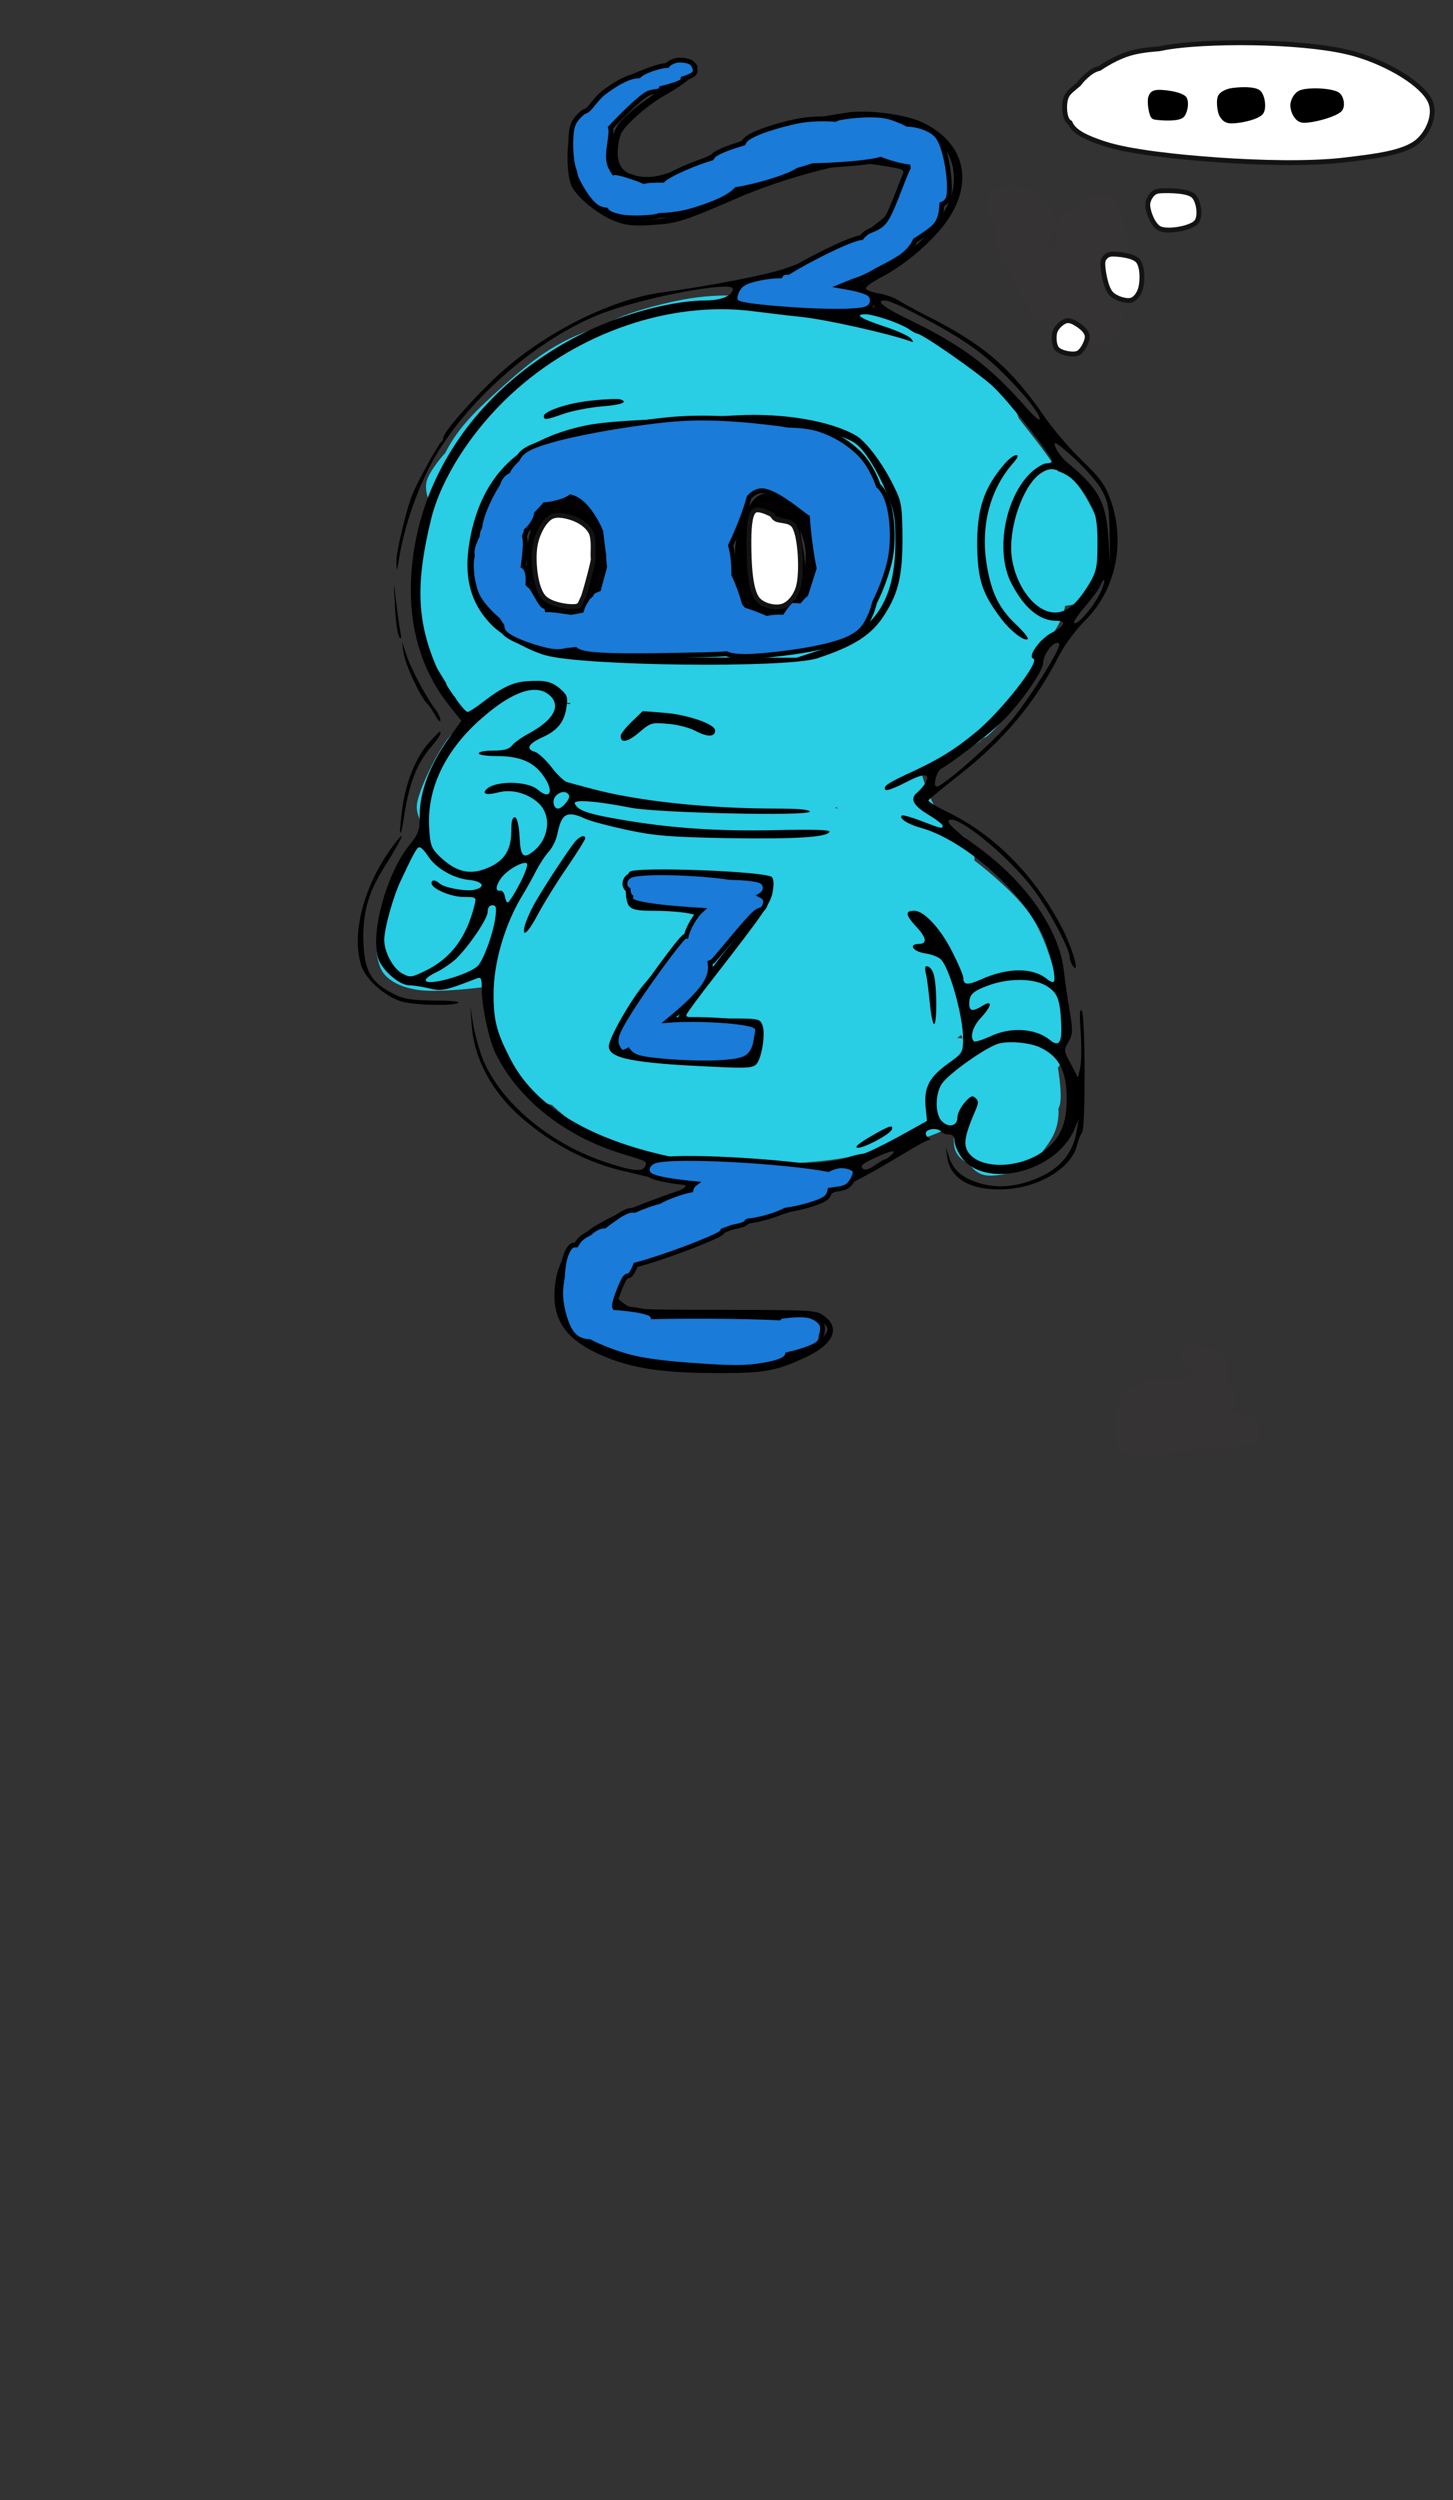 <?xml version="1.0" encoding="utf-8"?>
<svg version="1.0" xmlns="http://www.w3.org/2000/svg" width="400px" height="688px" viewBox="0 0 300 516" preserveAspectRatio="none">
  <rect x="0" y="0" width="300" height="516" fill="#333333" stroke="none"/>
  <path fill="rgb(255,0,0)" stroke="rgb(255,0,0)" stroke-width="0" opacity="0.933" d="M 97.69 114.174 C 97.704 114.388 97.414 119.119 97.621 119.914 C 98.173 122.059 99.653 124.8 101.061 127.121 C 101.067 127.123 101.072 127.124 101.077 127.125 C 103.98 128.01 108.783 132.699 113.773 134.818 C 122.53 134.86 132.922 135.077 142.494 135.199 C 145.183 134.684 147.728 134.069 151.241 133.827 C 155.711 133.519 163.114 133.222 169.151 133.261 C 173.123 131.785 176.946 130.138 178.416 128.352 C 180.817 125.436 178.706 122.033 179.748 118.299 C 179.966 117.518 180.237 116.625 180.546 115.668 C 179.351 113.073 179.17 107.53 177.655 103.518 C 175.938 98.971 170.967 92.431 170.553 89.696 C 170.516 89.459 170.501 89.242 170.505 89.043 C 164.646 88.47 157.265 87.544 151.925 86.645 C 142.168 87.825 126.678 90.569 116.766 91.661 C 112.676 93.567 108.297 95.447 104.947 96.641 C 103.434 99.619 101.322 102.922 99.714 104.326 C 99.634 104.396 99.553 104.462 99.471 104.528 C 98.876 107.911 98.304 111.569 97.69 114.174 Z M 198.457 213.619 C 198.203 213.815 197.933 214.015 197.655 214.221 C 198.018 214.258 198.38 214.3 198.741 214.344 C 198.641 214.098 198.547 213.857 198.457 213.619 Z M 172.785 166.631 C 172.661 166.658 172.532 166.684 172.399 166.71 C 172.571 166.78 172.739 166.852 172.905 166.926 C 172.864 166.829 172.825 166.73 172.785 166.631 Z M 117.785 145.081 C 117.259 145.077 116.737 145.073 116.219 145.069 C 116.649 145.164 117.115 145.259 117.613 145.352 C 117.662 145.261 117.72 145.171 117.785 145.081 Z M 210.126 185.584 C 212.785 188.477 214.028 190.626 215.453 193.961 C 217.109 197.837 219.082 204.933 219.003 207.785 C 219.002 207.868 218.999 207.949 218.994 208.029 C 219.804 212.253 219.82 216.756 219.257 218.808 C 219.061 219.528 218.78 220 218.419 220.353 C 218.943 223.536 219.158 226.35 218.877 227.784 C 218.795 228.211 218.673 228.544 218.519 228.815 C 218.554 229.141 218.569 229.46 218.561 229.757 C 218.513 231.346 218.178 233.098 217.228 234.785 C 216.097 236.794 214 239.566 211.68 240.858 C 209.345 242.158 205.285 242.965 203.244 242.534 C 201.848 242.238 200.798 241.264 200.133 240.19 C 199.076 239.808 198 238.887 197.481 237.962 C 196.908 236.942 196.839 235.524 197.036 234.191 C 197.127 233.576 197.359 232.81 197.65 232.056 C 197.401 232.067 197.124 232.108 196.832 232.168 C 196.657 232.293 196.469 232.416 196.268 232.541 C 192.364 234.94 181.191 237.96 172.74 239.243 C 164.905 240.432 153.8 240.311 146.546 240.153 C 146.464 240.201 146.381 240.244 146.294 240.286 C 144.678 241.07 141.973 241.155 139.191 240.706 C 135.55 240.117 128.078 237.745 126.111 235.902 C 125.796 235.833 125.484 235.75 125.176 235.652 C 121.89 234.597 117.464 231.294 113.95 228.063 C 111.126 227.322 108.207 225.743 106.246 223.262 C 104.259 220.752 102.347 215.139 101.899 212.049 C 101.89 212.03 101.88 212.007 101.87 211.986 C 101.213 210.533 100.527 206.648 100.982 204.447 C 101.043 204.153 101.126 203.856 101.23 203.561 C 96.021 204.278 89.864 204.748 86.807 204.382 C 83.359 203.972 80.988 202.856 79.482 201.242 C 78.104 199.763 77.697 196.831 77.707 195.378 C 77.713 194.368 78.335 194.102 78.595 193.074 C 78.969 191.591 78.62 189.541 79.482 187.001 C 80.759 183.243 86.239 176.223 87.029 172.339 C 87.585 169.61 85.606 168.338 86.141 165.638 C 86.889 161.869 91.03 153.761 93.243 151.605 C 94.475 150.408 96.544 151.679 96.795 150.348 C 97.003 149.257 95.654 146.725 93.839 143.725 C 92.87 143.33 92.93 142.873 92.547 142.174 C 92.365 141.841 92.218 141.406 92.115 140.929 C 89.623 136.936 86.919 132.67 86.141 130.034 C 85.036 126.283 85.127 123.905 85.698 120.819 C 85.939 119.511 86.51 117.861 87.169 116.276 C 87.103 115.877 87.077 115.396 87.093 114.775 C 87.151 112.652 87.72 108.236 88.707 103.701 C 88.179 102.61 87.759 100.904 88.044 99.51 C 88.415 97.692 90.794 94.762 91.596 93.855 C 91.723 93.712 91.814 93.63 91.898 93.572 C 91.923 93.518 91.95 93.465 91.977 93.413 C 94.656 88.047 98.904 84.188 103.297 80.218 C 107.819 76.131 112.568 72.066 118.834 69.329 C 120.76 68.486 123.07 67.695 125.533 66.982 C 125.655 66.83 125.816 66.674 126.032 66.515 C 128.272 64.849 137.395 62.317 143.124 61.489 C 148.717 60.68 153.953 60.956 159.993 61.489 C 166.725 62.083 174.553 62.61 181.745 65.259 C 189.583 68.145 200.341 74.766 205.051 78.872 C 208.12 81.546 209.616 84.275 210.359 86.353 C 211.67 88.088 215.774 93.042 218.461 97.298 C 219.447 97.596 220.496 98.103 221.351 98.858 C 223.514 100.77 226.169 105.947 227.122 108.911 C 227.873 111.246 228.07 112.919 227.566 115.194 C 226.958 117.934 225.337 122.586 222.904 124.199 C 222.163 124.691 221.098 124.934 219.941 125.042 C 219.754 125.877 219.528 126.651 219.257 127.341 C 218.334 129.704 217.029 131.425 215.436 133.044 C 214.473 136.408 211.886 141.82 209.935 144.927 C 208.116 147.824 205.129 150.802 203.942 151.838 C 203.407 152.306 203.14 152.241 202.833 152.467 C 202.562 152.665 202.731 152.717 202.166 153.096 C 200.902 153.945 195.249 157.342 190.386 159.996 C 190.716 160.945 191.015 162.083 191.279 163.321 C 192.499 165.135 193.488 167.858 194.526 169.099 C 195.476 170.237 196.293 170.663 197.189 171.402 C 198.068 172.128 199.196 172.541 199.852 173.496 C 200.573 174.546 201.308 176.352 201.193 177.605 C 204.488 180.124 208.057 183.335 210.126 185.584 Z" style="fill: rgb(41, 205, 228); fill-opacity: 1; fill-rule: nonzero; stroke: none; stroke-dasharray: none; stroke-dashoffset: 0px; stroke-linecap: butt; stroke-linejoin: miter; stroke-miterlimit: 4; stroke-opacity: 1; stroke-width: 0.1; paint-order: normal; vector-effect: none; opacity: 1; mix-blend-mode: normal; isolation: auto;"/>
  <g transform="matrix(0.061, 0, 0, -0.057, 61.039, 299.701)" fill="#000000" stroke="none" style="">
    <path d="M1255 5031 c-6 -4 -32 -14 -60 -20 -89 -22 -226 -137 -261 -220 -19 -45 -18 -169 1 -209 21 -42 88 -100 143 -124 39 -16 61 -19 127 -15 87 6 103 11 304 104 89 41 231 89 326 109 56 12 84 13 139 4 38 -6 73 -13 77 -16 20 -12 8 -89 -19 -129 -44 -64 -196 -169 -282 -195 -14 -5 -56 -20 -95 -35 -63 -23 -245 -61 -415 -86 -171 -25 -391 -142 -545 -290 -84 -81 -195 -215 -195 -236 0 -6 -3 -13 -7 -15 -7 -3 -75 -134 -95 -183 -21 -52 -58 -214 -57 -250 1 -40 2 -39 9 10 18 116 58 242 111 348 110 216 345 440 564 535 137 60 455 125 455 94 0 -24 -39 -42 -91 -42 -107 0 -267 -44 -393 -107 -375 -189 -606 -548 -606 -943 0 -164 46 -307 135 -424 l36 -48 -46 -69 c-60 -90 -95 -189 -95 -272 0 -57 -4 -68 -34 -108 -78 -101 -135 -325 -106 -413 14 -43 72 -96 105 -96 14 0 44 -5 67 -11 43 -11 53 -9 161 36 15 6 17 1 17 -38 0 -62 24 -184 46 -232 77 -168 235 -302 429 -365 86 -28 85 -27 78 -45 -8 -22 -43 -18 -138 16 -198 72 -367 230 -419 394 -9 28 -21 77 -26 110 l-9 60 5 -70 c8 -120 67 -238 165 -331 108 -101 230 -169 359 -199 41 -10 94 -24 118 -31 23 -8 52 -14 62 -14 36 0 21 -18 -31 -34 -28 -10 -97 -37 -152 -62 -167 -74 -240 -166 -241 -304 -1 -101 47 -167 158 -219 100 -47 200 -64 381 -65 170 -1 210 6 315 59 92 47 115 106 57 149 -26 20 -40 20 -337 21 -298 0 -310 1 -337 21 -40 30 -40 56 1 102 62 68 193 125 466 202 120 34 164 54 360 167 25 14 78 48 119 74 41 27 79 49 85 49 6 0 5 4 -3 9 -7 5 -10 14 -7 20 9 14 43 14 51 1 3 -5 15 -10 26 -10 13 0 19 -7 19 -22 0 -13 9 -37 20 -55 76 -125 325 -62 387 98 l13 34 -6 -40 c-12 -83 -57 -140 -137 -175 -68 -30 -134 -36 -194 -16 -58 19 -87 47 -102 96 l-11 35 6 -40 c11 -79 86 -121 201 -113 115 8 221 80 238 160 4 18 12 38 17 45 12 15 11 420 -1 441 -7 11 -8 -15 -4 -74 3 -50 3 -108 -1 -130 l-8 -38 -24 49 c-24 47 -25 50 -8 80 14 27 15 40 5 105 -7 41 -16 111 -21 154 -16 151 -132 326 -300 454 -79 60 -107 92 -81 92 45 0 210 -151 283 -259 52 -76 118 -210 118 -239 0 -9 5 -24 11 -32 25 -35 -2 66 -37 138 -93 191 -229 338 -392 422 -35 18 -62 36 -60 40 2 4 44 41 95 84 159 132 265 267 350 446 18 36 56 90 85 121 104 110 138 282 86 438 -19 55 -35 78 -96 141 -40 41 -98 113 -128 160 -114 177 -206 261 -399 365 -38 21 -82 46 -96 56 -14 10 -45 21 -68 25 -22 4 -41 12 -41 18 0 6 23 24 51 39 78 44 163 120 214 191 104 146 74 296 -74 371 -58 29 -187 47 -255 35 -28 -5 -82 -14 -121 -21 -84 -14 -182 -52 -324 -124 -148 -75 -198 -93 -248 -87 -58 6 -83 32 -83 88 0 25 6 57 14 73 18 33 88 98 141 131 132 79 152 130 51 130 -18 0 -36 -4 -41 -9z m85 -21 c0 -6 -28 -28 -62 -50 -88 -55 -166 -119 -188 -156 -11 -17 -22 -55 -26 -86 -6 -51 -4 -57 22 -87 27 -30 34 -32 99 -34 70 -2 72 -1 249 86 185 91 234 108 376 131 265 43 433 -47 417 -225 -8 -96 -107 -225 -223 -291 -29 -16 -58 -35 -64 -43 -7 -8 -28 -17 -49 -21 -41 -7 -63 -22 -55 -35 3 -5 13 -9 22 -9 23 0 102 -31 102 -40 0 -8 -48 -20 -85 -22 -24 -2 -355 32 -372 37 -42 14 4 39 190 106 248 89 397 213 397 331 0 60 -18 73 -116 86 -82 11 -94 10 -234 -30 -109 -31 -125 -37 -248 -94 -40 -19 -75 -34 -77 -34 -3 0 -35 -14 -72 -31 -44 -20 -90 -32 -134 -36 -58 -5 -74 -2 -125 21 -102 47 -144 105 -144 200 0 131 109 251 285 312 67 24 115 29 115 14z m728 -871 c163 -90 232 -137 308 -213 79 -80 148 -170 142 -187 -2 -5 -24 17 -50 49 -121 146 -212 219 -391 312 -87 45 -117 70 -82 70 9 0 42 -14 73 -31z m-520 -8 c37 -5 112 -15 167 -21 83 -10 285 -58 361 -86 17 -7 17 -6 6 9 -8 9 -49 29 -93 44 -76 27 -99 43 -61 43 28 0 114 -31 144 -51 14 -11 28 -19 31 -19 18 0 209 -143 259 -193 56 -58 198 -250 198 -269 0 -4 -8 -8 -19 -8 -10 0 -33 -15 -51 -32 -90 -91 -123 -289 -67 -403 43 -89 95 -135 152 -135 36 0 28 -20 -17 -44 -39 -22 -82 -86 -61 -93 25 -9 -113 -197 -200 -271 -67 -59 -121 -94 -207 -137 -87 -43 -102 -54 -94 -67 3 -5 34 7 69 27 63 35 86 34 66 -3 -5 -10 -17 -24 -25 -32 -28 -23 -18 -47 34 -81 28 -18 50 -36 50 -41 0 -12 -4 -11 -72 17 -34 14 -64 23 -66 20 -11 -10 19 -31 62 -44 141 -41 329 -214 409 -376 26 -52 54 -171 43 -182 -3 -3 -14 1 -23 10 -48 42 -133 42 -224 -2 -44 -21 -59 -20 -59 5 0 9 -15 48 -34 88 -40 88 -98 156 -132 156 -32 0 -30 -15 6 -57 35 -39 39 -63 10 -63 -37 0 -21 -27 19 -34 22 -3 46 -13 54 -21 30 -29 77 -210 76 -288 0 -50 -2 -53 -49 -89 -65 -50 -83 -86 -78 -155 l5 -54 -101 -60 c-56 -32 -108 -59 -116 -59 -8 0 -35 -7 -60 -16 -93 -33 -457 -27 -610 10 -265 64 -443 182 -523 349 -47 97 -57 140 -57 236 0 114 39 256 100 361 14 25 34 63 44 85 11 22 29 53 42 68 13 15 26 44 30 65 14 75 32 86 95 55 18 -9 83 -27 144 -41 93 -21 144 -25 335 -29 228 -4 340 3 347 23 2 7 -51 9 -179 6 -199 -5 -361 7 -532 39 -110 20 -141 33 -151 57 -6 16 71 10 190 -15 91 -19 605 -31 605 -14 0 7 -37 11 -113 11 -231 0 -469 27 -622 71 -38 11 -78 22 -87 25 -9 3 -33 27 -52 54 -19 26 -44 51 -55 55 -33 10 -25 29 24 53 52 25 75 56 82 111 5 34 2 43 -22 65 -28 26 -51 32 -114 27 -44 -3 -84 -23 -143 -72 -26 -22 -51 -39 -56 -39 -13 0 -87 116 -107 167 -65 164 -69 302 -16 533 34 146 136 317 270 450 226 224 539 339 819 301z m1180 -646 c22 -44 26 -64 27 -160 l2 -110 -6 95 c-8 130 -33 179 -138 272 -17 15 -36 41 -41 57 -9 25 0 20 60 -37 38 -37 81 -89 96 -117z m-121 55 c33 -20 69 -69 94 -130 9 -22 14 -68 13 -125 0 -77 -4 -97 -25 -136 -44 -78 -77 -109 -119 -109 -65 0 -132 92 -146 200 -13 100 35 254 94 301 31 24 49 24 89 -1z m115 -432 c-23 -50 -77 -116 -87 -106 -4 3 14 31 38 61 25 31 48 65 52 77 4 12 9 19 12 17 2 -3 -4 -25 -15 -49z m-144 -205 c-26 -59 -113 -201 -159 -258 -64 -81 -228 -235 -249 -235 -14 0 -1 55 16 65 37 22 161 124 202 167 62 64 142 185 142 214 0 29 29 73 47 74 10 0 10 -6 1 -27z m-1717 -164 c38 -38 12 -88 -70 -136 -25 -14 -52 -35 -59 -45 -10 -13 -26 -18 -63 -18 -27 0 -49 -4 -49 -10 0 -6 28 -10 63 -10 75 0 122 -21 154 -69 39 -57 26 -93 -18 -52 -34 31 -141 33 -172 2 -18 -18 -1 -23 37 -13 47 14 101 -2 138 -38 46 -46 36 -132 -20 -177 -32 -26 -41 -15 -44 54 -2 42 -8 68 -15 71 -9 2 -13 -11 -13 -48 0 -66 -21 -105 -70 -130 -66 -34 -115 -23 -175 39 -26 28 -30 41 -33 102 -8 142 55 283 181 399 103 96 183 124 228 79z m64 -360 c7 -11 -22 -49 -37 -49 -15 0 -21 30 -8 45 15 18 36 20 45 4z m-478 -219 c25 -44 85 -82 138 -88 49 -5 61 -26 20 -36 -28 -7 -102 7 -118 23 -14 14 -27 14 -27 1 0 -20 65 -50 109 -50 42 0 43 -1 37 -27 -27 -120 -81 -197 -170 -242 -42 -22 -49 -23 -72 -10 -33 17 -64 78 -64 124 0 39 29 153 55 212 44 100 55 123 64 123 6 0 18 -14 28 -30z m311 -103 c-18 -37 -36 -67 -40 -67 -4 0 -8 10 -10 23 -2 12 -9 21 -16 20 -17 -4 -15 18 4 46 21 30 76 63 87 52 4 -4 -7 -38 -25 -74z m-83 -129 c-8 -54 -38 -143 -57 -166 -28 -33 -178 -78 -178 -53 0 6 17 19 39 30 21 11 50 33 65 48 46 49 106 145 106 169 0 15 6 24 16 24 13 0 15 -8 9 -52z m1863 -238 c40 -25 49 -47 53 -135 4 -73 -7 -91 -39 -62 -49 42 -133 47 -201 12 -27 -13 -51 -21 -55 -18 -15 15 -4 55 24 86 37 43 40 66 5 43 -33 -22 -45 -20 -45 7 0 34 12 46 66 67 66 26 149 26 192 0z m-18 -225 c65 -33 90 -86 90 -188 0 -87 -22 -141 -74 -184 -87 -71 -231 -71 -264 1 -11 26 -5 59 29 143 11 27 11 35 0 45 -10 11 -17 7 -37 -17 -13 -16 -24 -40 -24 -53 0 -30 -26 -39 -50 -17 -25 22 -27 93 -5 135 19 36 156 140 198 150 39 9 103 2 137 -15z m-504 -390 c-8 -8 -17 -15 -21 -15 -3 0 -19 -10 -35 -22 -23 -16 -33 -19 -41 -11 -9 9 1 18 37 36 59 30 83 34 60 12z m-546 -56 c126 -11 223 -9 363 7 45 5 57 4 57 -7 -1 -24 -144 -95 -282 -139 -73 -23 -169 -53 -213 -67 -156 -50 -280 -119 -322 -182 -31 -46 -29 -74 6 -104 42 -35 209 -52 430 -43 91 4 184 6 206 6 45 -1 85 -23 85 -46 0 -26 -61 -72 -134 -100 -60 -24 -90 -28 -198 -32 -285 -9 -484 52 -546 168 -20 39 -23 54 -18 108 6 76 44 150 98 196 22 18 97 55 185 89 81 33 158 63 171 68 39 15 24 43 -28 51 -86 13 -124 24 -128 37 -4 11 8 13 64 8 38 -4 130 -12 204 -18z"/>
    <path d="M1008 3808 c-79 -7 -168 -38 -168 -57 0 -15 7 -14 66 8 28 11 86 23 128 27 70 6 94 16 64 26 -7 2 -48 1 -90 -4z"/>
    <path d="M1495 3754 c-33 -2 -154 -8 -270 -14 -175 -9 -224 -15 -294 -36 -188 -57 -294 -175 -336 -372 -31 -151 -9 -256 73 -342 38 -38 121 -88 178 -105 130 -39 814 -47 919 -11 126 44 187 86 230 161 46 78 59 140 59 275 -1 113 -3 131 -27 182 -37 84 -96 168 -131 189 -85 53 -247 82 -401 73z m190 -34 c80 -12 181 -44 211 -69 31 -25 70 -91 104 -176 26 -67 30 -88 30 -178 0 -219 -72 -330 -255 -393 l-80 -28 -280 1 c-370 1 -529 15 -611 53 -77 35 -140 91 -167 149 -32 68 -31 230 2 321 83 228 219 299 606 318 256 13 360 13 440 2z"/>
    <path d="M1559 3457 c-9 -7 -28 -36 -43 -65 -45 -89 -36 -271 16 -319 91 -86 207 -25 234 122 13 73 -2 155 -37 199 -20 25 -116 76 -142 76 -7 0 -19 -6 -28 -13z m120 -85 c78 -65 55 -270 -33 -293 -39 -11 -80 19 -97 69 -20 58 -17 191 5 225 25 38 79 38 125 -1z"/>
    <path d="M860 3439 c-33 -12 -50 -40 -66 -109 -21 -85 -17 -144 11 -204 31 -67 53 -87 102 -92 51 -6 83 12 113 66 21 38 25 58 25 130 0 90 -19 145 -68 198 -22 24 -70 28 -117 11z m77 -54 c52 -26 63 -53 63 -160 0 -94 -1 -97 -30 -126 -23 -24 -34 -28 -57 -23 -34 8 -69 48 -77 88 -3 16 -6 61 -6 101 0 67 3 76 29 104 33 36 37 36 78 16z"/>
    <path d="M2400 3579 c-71 -88 -95 -166 -93 -303 2 -119 18 -169 80 -257 34 -48 80 -85 91 -75 3 4 -15 28 -41 54 -58 59 -84 118 -99 223 -19 135 13 264 88 357 18 21 22 32 13 32 -8 0 -25 -14 -39 -31z"/>
    <path d="M1137 2644 c-20 -21 -37 -44 -37 -51 0 -27 23 -23 62 12 39 36 43 37 97 32 31 -2 74 -14 95 -26 40 -23 66 -22 66 2 0 23 -96 58 -174 64 l-71 6 -38 -39z"/>
    <path d="M948 2213 c-21 -25 -122 -190 -145 -238 -11 -22 -23 -52 -27 -67 -12 -51 11 -29 47 45 20 39 63 114 97 166 33 52 60 98 60 103 0 14 -16 9 -32 -9z"/>
    <path d="M1132 2102 c-18 -12 -20 -105 -3 -125 10 -13 30 -17 76 -17 84 0 155 -10 155 -23 0 -9 -81 -118 -180 -242 -45 -56 -120 -197 -120 -226 0 -44 84 -61 356 -74 113 -6 132 -4 144 10 18 22 31 111 20 141 -9 24 -11 24 -136 24 -104 0 -125 2 -121 14 3 8 45 69 94 136 171 236 191 267 198 310 4 25 3 46 -3 52 -21 21 -450 38 -480 20z m388 -31 c57 -5 65 -9 68 -28 4 -31 -25 -83 -111 -198 -113 -151 -188 -266 -184 -279 2 -7 49 -13 133 -16 l129 -5 -1 -48 c0 -26 -6 -53 -13 -60 -19 -19 -396 -4 -431 18 -29 18 25 150 94 232 48 55 172 221 187 250 19 36 1 43 -123 43 -94 0 -109 2 -117 18 -8 15 -9 64 -2 80 2 5 308 -1 371 -7z"/>
    <path d="M2134 1729 c4 -19 9 -67 13 -106 3 -40 10 -73 14 -73 10 0 10 130 0 174 -3 16 -12 31 -20 34 -11 4 -13 -3 -7 -29z"/>
    <path d="M1945 1142 c-37 -23 -54 -38 -44 -40 19 -4 111 48 117 66 6 19 -9 14 -73 -26z"/>
    <path d="M336 3066 c2 -54 9 -106 15 -115 7 -11 8 -5 3 22 -4 21 -10 73 -15 115 -7 73 -8 72 -3 -22z"/>
    <path d="M365 2895 c5 -40 55 -157 80 -185 8 -8 21 -29 29 -45 9 -17 16 -23 16 -15 0 8 -9 29 -21 45 -33 49 -81 147 -95 195 l-14 45 5 -40z"/>
    <path d="M454 2572 c-46 -53 -81 -146 -93 -242 -6 -46 -9 -85 -7 -88 3 -2 7 18 11 45 17 128 43 204 94 267 17 21 31 43 31 47 0 13 -1 11 -36 -29z"/>
    <path d="M318 2178 c-89 -137 -128 -300 -97 -413 14 -52 81 -116 139 -134 47 -14 179 -16 191 -4 5 5 -33 8 -84 8 -74 1 -100 5 -132 22 -83 44 -104 86 -106 206 0 100 19 167 75 262 65 111 75 144 14 53z"/>
  </g>
  <path stroke="rgb(255,0,0)" stroke-width="0" opacity="0.961" d="M 168.727 88.486 C 172.505 89.607 176.085 91.935 178.272 94.559 C 179.487 96.017 180.675 98.275 181.351 100.264 C 181.404 100.306 181.455 100.349 181.505 100.393 C 182.52 101.298 183.305 103.155 183.726 105.21 C 184.281 107.919 184.492 112.149 183.726 115.682 C 183.183 118.19 181.907 121.749 180.587 124.315 C 180.313 125.367 180.007 126.307 179.667 127.051 C 178.673 129.229 177.976 130.264 175.894 131.449 C 172.952 133.124 166.608 134.257 162.132 134.801 C 158.052 135.296 152.298 136.001 149.964 134.936 C 147.464 135.148 144.062 135.151 141.012 135.218 C 135.238 135.347 123.948 135.576 120.592 134.801 C 119.68 134.59 119.159 134.351 118.787 134.05 C 118.173 134.133 117.576 134.202 117.021 134.241 C 116.167 134.489 115.015 134.584 113.744 134.382 C 111.296 133.991 105.607 132.177 104.198 130.612 C 103.817 130.189 103.657 129.657 103.608 129.119 C 103.319 128.742 103.048 128.336 102.793 127.905 C 102.649 127.788 102.506 127.662 102.359 127.53 C 101.141 126.434 99.186 124.494 98.364 122.504 C 97.476 120.356 97.06 116.75 97.476 114.964 C 97.494 114.883 97.515 114.803 97.537 114.722 C 97.488 114.418 97.466 114.115 97.476 113.827 C 97.504 112.975 97.96 111.77 98.54 110.593 C 98.565 110.264 98.61 109.96 98.681 109.699 C 98.766 109.383 98.893 109.093 99.051 108.821 C 99.092 108.544 99.138 108.277 99.188 108.022 C 99.741 105.247 101.669 101.571 102.832 99.806 C 102.835 99.801 102.838 99.796 102.84 99.791 C 102.968 99.206 103.314 98.646 103.691 98.179 C 103.981 97.82 104.431 97.519 104.899 97.242 C 105.287 96.365 106.213 95.417 106.766 94.887 C 106.789 94.866 106.811 94.846 106.833 94.824 C 107.151 94.147 107.691 93.469 108.542 92.913 C 112.669 90.22 129.178 87.498 137.842 86.631 C 145.134 85.9 152.343 86.493 157.375 87.049 C 159.224 87.254 161.087 87.457 162.642 87.747 C 164.894 87.805 167.119 88.008 168.727 88.486 Z M 118.467 102.787 C 118.259 102.702 118.04 102.626 117.809 102.559 C 116.732 103.425 113.868 104.119 112.473 104.168 C 111.958 104.756 111.369 105.392 110.758 106.042 C 110.75 106.106 110.741 106.167 110.73 106.226 C 110.543 107.27 109.607 108.753 108.655 109.527 C 108.649 109.566 108.643 109.602 108.639 109.637 C 108.582 109.961 108.458 110.285 108.291 110.589 C 108.287 110.633 108.283 110.677 108.278 110.722 C 108.568 111.679 108.435 113.052 108.32 114.366 C 108.263 115.034 108.165 115.914 108.02 116.846 C 108.162 116.933 108.286 117.034 108.385 117.148 C 108.954 117.811 109.128 119.322 109.006 120.563 C 109.021 120.582 109.035 120.602 109.05 120.618 C 109.347 120.977 109.43 120.887 109.715 121.246 C 110.241 121.914 111.339 124.143 111.935 124.807 C 112.28 125.192 112.602 125.163 112.823 125.435 C 112.921 125.556 112.95 125.7 112.978 125.852 C 114.104 125.814 116.074 126.137 117.9 126.4 C 118.628 126.282 119.357 126.148 120.055 125.999 C 120.361 124.793 121.52 123.066 122.21 122.354 C 122.651 121.898 123.234 121.782 123.605 121.606 C 123.974 120.102 124.459 118.468 124.847 116.972 C 124.723 116.244 124.661 115.403 124.661 114.646 C 124.412 112.917 124.197 111.183 124.044 109.706 C 123.814 109.166 123.581 108.669 123.351 108.232 C 122.077 105.813 120.457 103.596 118.467 102.787 Z M 162.956 124.389 C 163.32 124.018 163.376 123.991 163.844 123.968 C 164.106 123.957 164.542 123.982 165.038 124.041 C 165.528 123.475 166.013 122.988 166.388 122.674 C 166.883 121.051 167.54 119.147 168.097 117.292 C 167.442 114.038 166.889 109.786 166.72 106.796 C 166.508 106.647 166.288 106.49 166.063 106.317 C 163.95 104.694 159.49 101.182 157.185 101.29 C 156.206 101.337 155.393 101.874 154.669 102.63 C 153.935 105.419 152.438 109.224 150.831 112.6 C 151.314 114.061 151.512 116.49 151.517 118.63 C 152.332 120.346 153.139 122.529 153.697 124.541 C 153.859 124.68 153.977 124.828 154.078 124.981 C 155.447 125.438 156.983 126.01 158.378 126.615 C 159.115 126.463 159.905 126.377 160.673 126.363 C 160.914 126.359 161.179 126.362 161.46 126.372 C 162.051 125.483 162.634 124.715 162.956 124.389 Z M 152.031 39.101 C 151.937 39.209 151.841 39.312 151.743 39.408 C 149.9 41.214 145.33 42.776 142.419 43.597 C 140.39 44.17 137.847 44.43 136.266 44.455 C 134.69 45.037 130.384 45.107 128.467 44.794 C 127.024 44.558 125.513 44.08 125.152 43.361 C 124.996 43.342 124.853 43.321 124.726 43.299 C 123.452 43.064 122.723 42.427 121.841 41.413 C 120.768 40.185 118.759 36.918 118.696 35.645 C 118.507 35.112 118.348 34.543 118.225 33.993 C 117.754 31.884 117.671 27.887 118.225 26.035 C 118.616 24.73 119.625 23.864 120.223 23.313 C 120.623 22.942 120.862 23.07 121.332 22.684 C 122.144 22.019 123.232 20.21 124.662 19.123 C 126.309 17.873 128.875 16.167 130.877 15.772 C 131.198 15.709 131.546 15.668 131.903 15.647 C 132.815 14.694 135.796 13.737 137.283 13.558 C 137.451 13.539 137.62 13.526 137.79 13.521 C 137.849 13.429 137.921 13.344 138.012 13.26 C 138.41 12.888 139.256 12.483 140.01 12.421 C 140.86 12.352 142.353 12.542 142.895 13.049 C 143.382 13.506 143.762 14.592 143.339 15.143 C 143.06 15.508 142.091 15.934 141.041 16.249 C 141.019 16.485 140.94 16.698 140.612 16.909 C 140.066 17.262 138.309 17.839 136.536 18.249 C 136.51 18.34 136.473 18.423 136.426 18.495 C 136.04 19.093 134.639 18.661 133.319 19.542 C 131.708 20.618 128.478 23.711 126.043 26.351 C 126.495 27.951 125.126 31.508 125.836 33.873 C 126.002 34.429 126.332 35.032 126.748 35.651 C 126.872 35.628 127.018 35.622 127.2 35.639 C 128.096 35.725 130.797 36.534 132.966 37.458 C 133.887 37.181 135.348 37.213 136.84 37.199 C 138.396 35.74 143.911 33.524 146.934 32.633 C 147.042 32.428 147.192 32.231 147.398 32.049 C 148.259 31.289 150.693 30.38 153.468 29.569 C 153.591 29.302 153.766 29.046 153.993 28.817 C 155.437 27.375 161.18 25.719 164.426 25.047 C 167.266 24.46 170.104 24.469 172.417 24.629 C 172.446 24.631 172.476 24.632 172.504 24.635 C 172.943 24.349 173.464 24.284 174.319 24.149 C 176.267 23.845 180.738 23.365 183.642 24.149 C 184.765 24.454 186.105 25.007 187.379 25.657 C 189.069 25.619 192.196 26.468 193.504 28.069 C 195.501 30.516 196.597 39.111 195.724 41.055 C 195.491 41.569 195.001 41.964 194.462 42.171 C 194.41 43.203 194.285 44.115 194.074 44.763 C 193.439 46.734 192.19 47.426 190.3 48.743 C 189.933 49 189.477 49.297 188.962 49.617 C 188.518 50.61 187.645 51.78 186.369 52.753 C 185.353 53.527 183.465 54.585 181.185 55.711 C 179.755 56.591 178.068 57.442 176.222 58.018 C 176.159 58.038 176.094 58.059 176.026 58.079 C 175.243 58.414 174.457 58.743 173.675 59.057 C 176.222 59.496 179.074 60.073 179.742 60.92 C 180.33 61.666 180.301 63.038 179.075 63.642 C 176.162 65.079 156.652 63.609 153.328 62.806 C 152.154 62.522 151.893 62.306 151.774 61.758 C 151.62 61.047 152.215 59.393 153.328 58.617 C 154.81 57.581 159.1 56.905 161.118 56.936 C 161.19 56.817 161.258 56.717 161.318 56.643 C 161.556 56.344 161.801 56.266 162.206 56.222 C 162.348 56.208 162.537 56.2 162.748 56.203 C 166.177 54.033 175.126 49.387 177.807 49.043 C 177.827 49.04 177.844 49.038 177.861 49.036 C 178.064 48.737 178.389 48.467 178.757 48.145 C 179.585 47.424 181.233 47.364 182.532 45.841 C 184.095 44.009 185.855 38.213 187.515 34.634 C 187.508 34.563 187.5 34.494 187.491 34.426 C 185.86 34.22 183.625 33.598 181.822 32.883 C 179.024 33.684 172.449 34.083 167.832 34.204 C 166.796 34.545 165.73 34.872 164.713 35.151 C 162.714 36.528 155.996 38.529 152.031 39.101 Z M 135.126 239.648 C 138.685 238.297 161.991 239.645 171.046 241.373 C 171.796 240.938 172.899 240.635 173.622 240.605 C 174.62 240.567 176.242 241 176.508 241.653 C 176.791 242.351 175.814 244.201 174.954 244.794 C 174.446 245.143 173.557 245.388 172.756 245.433 C 172.361 245.521 171.898 245.591 171.376 245.646 C 171.279 246.232 171.01 246.838 170.514 247.249 C 169.358 248.204 165.212 249.378 162.132 249.783 C 160.477 250.733 156.617 251.848 154.438 252.008 C 154.376 252.034 154.313 252.06 154.252 252.086 C 154.131 252.298 153.948 252.486 153.646 252.633 C 153.145 252.874 152.285 253.095 151.226 253.286 C 150.586 253.531 149.923 253.777 149.244 254.025 C 149.214 254.181 149.108 254.342 148.794 254.561 C 147.229 255.648 137.16 259.533 131.23 261.079 C 130.978 261.833 130.474 262.692 130.181 263.065 C 129.859 263.472 129.445 263.207 129.069 263.693 C 128.35 264.627 126.872 268.528 126.851 269.558 C 126.848 269.703 126.885 269.808 126.938 269.891 C 130.212 270.124 133.785 270.643 134.524 271.353 C 134.648 271.473 134.741 271.619 134.799 271.78 C 140.051 271.635 152.64 271.59 160.852 272.015 C 161.034 271.655 161.377 271.703 161.952 271.616 C 163.017 271.45 165.931 271.188 167.279 271.616 C 168.373 271.962 169.414 272.681 169.721 273.5 C 169.93 274.058 169.8 275.008 169.537 275.749 C 169.567 276.191 169.456 276.636 169.215 276.971 C 168.482 277.978 165.511 278.906 162.594 279.586 C 162.544 279.773 162.47 279.943 162.365 280.081 C 161.635 281.062 158.794 281.618 156.371 281.967 C 153.338 282.405 149.384 282.244 145.274 281.967 C 140.499 281.644 133.827 281.194 129.292 279.874 C 126.819 279.153 123.834 278.043 121.752 276.932 C 121.094 276.894 120.441 276.77 119.969 276.588 C 118.94 276.194 118.178 275.472 117.526 274.285 C 116.61 272.607 115.695 269.188 115.752 266.745 C 115.773 265.847 115.897 264.754 116.106 263.698 C 116.154 262.498 116.291 261.372 116.45 260.522 C 116.706 259.149 117.259 257.922 117.78 257.381 C 118.119 257.031 118.382 256.957 118.892 256.962 C 118.917 256.962 118.944 256.963 118.972 256.963 C 119.152 256.643 119.34 256.356 119.526 256.117 C 120.034 255.465 120.864 254.955 121.725 254.531 C 122.57 253.763 123.465 253.209 124.408 253.071 C 124.543 253.053 124.689 253.041 124.844 253.04 C 125.215 252.776 125.258 252.659 125.74 252.347 C 126.682 251.741 128.739 250.025 130.181 249.835 C 130.439 249.799 130.732 249.793 131.036 249.812 C 132.81 249.032 134.659 248.361 136.092 248.014 C 137.875 247.006 140.832 245.966 142.642 245.628 C 142.745 245.125 143.024 244.639 143.473 244.308 C 138.938 243.868 134.908 243.264 134.017 242.371 C 133.262 241.616 133.598 240.229 135.126 239.648 Z M 129.687 183.639 C 129.594 183.58 129.514 183.519 129.45 183.457 C 128.725 182.749 128.913 181.313 130.117 180.734 C 132.306 179.679 144.379 180.141 150.715 181.105 C 153.852 181.179 156.68 181.395 157.483 182.08 C 158.247 182.733 158.206 184.132 157.054 184.794 C 157.286 184.918 157.479 185.037 157.609 185.133 C 157.952 185.386 158.025 185.635 158.053 185.97 C 158.084 186.376 157.939 187.03 157.609 187.436 C 157.242 187.887 156.662 187.754 155.832 188.484 C 154.114 189.993 148.799 196.65 147.619 197.907 C 147.205 198.349 147.356 198.359 146.953 198.537 C 146.862 198.576 146.745 198.627 146.607 198.683 C 146.705 199.454 146.707 200.26 146.51 200.99 C 146.042 202.725 144.912 204.21 142.959 206.226 C 141.914 207.303 140.092 208.918 138.088 210.579 C 143.845 210.125 153.957 210.7 155.832 211.73 C 156.709 212.212 156.405 212.811 156.277 213.615 C 156.084 214.824 155.895 217.422 153.835 218.433 C 150.333 220.15 136.184 219.22 132.525 218.433 C 130.809 218.062 130.205 217.503 129.673 216.799 C 129.39 216.954 129.154 217.061 128.974 217.116 C 128.302 217.32 128.127 217.057 127.865 216.697 C 127.47 216.154 126.899 215.197 127.42 213.556 C 128.588 209.889 139.143 195.487 140.961 193.659 C 141.381 193.237 141.426 193.229 141.678 193.237 C 142.059 191.492 143.547 188.993 144.795 187.875 C 138.641 187.51 131.608 186.853 130.465 185.909 C 130.193 185.685 130.153 185.386 130.231 185.074 C 129.81 184.658 129.701 184.108 129.687 183.639 Z" style="fill: rgb(26, 123, 216); fill-opacity: 1; fill-rule: nonzero; stroke: rgb(0, 0, 0); stroke-dasharray: none; stroke-dashoffset: 0px; stroke-linecap: butt; stroke-linejoin: miter; stroke-miterlimit: 4; stroke-opacity: 1; stroke-width: 1; paint-order: normal; vector-effect: none; opacity: 1; mix-blend-mode: normal; isolation: auto;" fill="rgb(255,0,0)"/>
  <path stroke="rgb(255,0,0)" stroke-width="0" opacity="0.922" d="M 207.113 38.454 C 208.236 38.194 209.679 37.978 211.109 38.454 C 212.943 39.065 215.999 41.05 217.102 42.643 C 218.022 43.972 218.249 45.81 217.989 47.04 C 217.76 48.132 217.041 49.218 215.991 49.764 C 215.939 49.791 215.884 49.818 215.827 49.845 C 215.947 50.075 216.061 50.271 216.17 50.406 C 216.463 50.772 216.362 50.651 216.835 51.034 C 217.074 51.227 217.497 51.521 218.038 51.886 C 217.967 49.592 218.116 47.465 218.345 46.26 C 218.535 45.256 218.725 44.884 219.233 44.375 C 219.79 43.812 220.614 43.223 221.675 43.117 C 221.781 43.108 221.894 43.095 222.013 43.084 C 222.38 41.889 223.21 41.382 223.893 40.856 C 224.556 40.346 225.215 40.031 226.113 40.017 C 227.262 40.002 229.221 39.847 230.331 41.274 C 232.287 43.792 233.993 55.328 233.438 58.239 C 233.163 59.681 232.396 60.075 231.441 60.542 C 231.431 60.547 231.421 60.551 231.41 60.557 C 231.708 63.208 231.815 65.497 231.664 66.783 C 231.399 69.011 230.402 70.038 229.221 70.763 C 228.082 71.463 225.971 71.503 224.782 71.182 C 223.747 70.902 223.119 70.561 222.34 69.296 C 221.861 68.519 221.332 67.202 220.816 65.642 C 220.791 65.631 220.766 65.62 220.741 65.608 C 220.549 65.751 220.356 65.877 220.165 65.988 C 219.019 66.649 216.972 66.764 215.726 66.406 C 214.559 66.073 213.802 65.267 212.84 64.103 C 211.508 62.49 209.411 58.969 208.845 56.982 C 208.781 56.758 208.732 56.539 208.696 56.323 C 208.183 55.856 207.777 55.477 207.514 55.223 C 206.81 54.546 206.906 54.645 206.625 53.967 C 206.136 52.79 205.033 49.438 205.293 48.103 C 205.392 47.6 205.669 47.221 205.996 46.907 C 205.446 46.355 204.985 45.815 204.672 45.365 C 203.877 44.22 203.74 43.006 203.784 42.015 C 203.823 41.15 204.131 40.3 204.672 39.711 C 205.227 39.105 206.143 38.679 207.113 38.454 Z M 157.924 103.463 C 159.139 103.462 161.552 103.892 163.031 105.347 C 165.09 107.374 167.756 113.793 167.913 116.239 C 168.011 117.721 167.137 118.772 166.582 119.379 C 166.193 119.807 165.712 119.545 165.25 120.008 C 164.486 120.776 164.019 123.62 162.808 124.406 C 161.676 125.142 159.679 125.158 158.369 124.825 C 157.1 124.501 155.827 123.954 155.04 122.52 C 153.832 120.32 153.38 114.428 153.708 111.211 C 153.982 108.52 155.207 105.451 156.15 104.3 C 156.698 103.632 157.117 103.463 157.924 103.463 Z M 116.551 103.128 C 118.064 103.083 120.682 103.991 121.656 105.012 C 122.504 105.902 122.037 107.908 122.543 108.573 C 122.89 109.025 123.506 108.632 123.876 109.202 C 124.605 110.32 125.648 114.303 125.208 116.741 C 124.751 119.265 122.864 122.772 120.99 124.071 C 119.403 125.171 116.648 125.236 115.219 124.908 C 114.103 124.652 113.561 124.012 112.777 123.024 C 111.68 121.638 110.19 118.962 109.67 116.741 C 109.144 114.495 109.041 111.667 109.67 109.62 C 110.249 107.74 111.729 105.897 112.998 104.802 C 114.069 103.881 115.221 103.166 116.551 103.128 Z" style="fill-opacity: 1; fill-rule: nonzero; stroke: none; stroke-dasharray: none; stroke-dashoffset: 0px; stroke-linecap: butt; stroke-linejoin: miter; stroke-miterlimit: 4; stroke-opacity: 1; stroke-width: 0.1; paint-order: normal; vector-effect: none; opacity: 1; mix-blend-mode: normal; isolation: auto; fill: rgba(143, 59, 42, 0.027);"/>
  <path stroke-width="0" opacity="0.925" d="M 157.958 105.809 C 158.116 105.828 158.301 105.851 158.509 105.883 C 158.547 105.855 158.585 105.831 158.623 105.809 C 159.411 105.4 162.302 106.084 162.84 106.857 C 162.967 107.038 163.029 107.312 163.042 107.623 C 163.077 107.656 163.109 107.688 163.138 107.721 C 163.272 107.842 163.395 107.974 163.506 108.114 C 165.164 110.197 165.924 116.03 165.726 118.586 C 165.588 120.365 164.607 121.848 163.95 122.565 C 163.532 123.022 163.228 122.973 162.618 123.193 C 161.72 123.519 159.693 124.247 158.845 124.24 C 158.318 124.236 158.164 124.203 157.735 123.822 C 156.917 123.094 155.196 121.025 154.628 119.005 C 154.02 116.844 154.105 113.103 154.464 110.7 C 154.46 109.541 154.606 108.317 154.85 107.695 C 155.158 106.906 155.567 106.395 156.404 106.228 C 156.875 105.816 157.228 105.73 157.958 105.809 Z M 121.777 121.913 C 121.365 122.554 120.573 122.994 119.669 123.29 C 119.632 123.323 119.595 123.352 119.557 123.38 C 119.085 123.712 118.244 123.804 117.402 123.749 C 116.576 123.836 115.834 123.841 115.375 123.802 C 114.945 123.888 114.526 123.836 114.23 123.589 C 113.994 123.391 113.749 122.936 113.512 122.303 C 112.88 122.042 112.334 121.702 112.01 121.285 C 110.682 119.577 111.201 113.32 111.565 112.07 C 111.587 111.997 111.61 111.933 111.632 111.877 C 111.546 110.424 111.583 109.258 111.787 108.719 C 111.886 108.463 112.048 108.297 112.245 108.185 C 112.287 107.612 112.356 107.14 112.454 106.833 C 112.64 106.248 112.841 105.953 113.283 105.837 C 113.389 105.726 113.549 105.654 113.787 105.578 C 114.623 105.311 117.412 105.106 118.669 105.578 C 119.763 105.988 120.814 106.842 121.11 107.881 C 121.226 108.283 121.241 108.876 121.178 109.51 C 122.288 112.211 123.162 119.763 121.777 121.913 Z" style="fill-opacity: 1; fill-rule: nonzero; stroke-dasharray: none; stroke-dashoffset: 0px; stroke-linecap: butt; stroke-linejoin: miter; stroke-miterlimit: 4; stroke-opacity: 1; stroke-width: 1; paint-order: normal; vector-effect: none; opacity: 1; mix-blend-mode: normal; isolation: auto; stroke: rgb(0, 0, 0); fill: rgba(131, 57, 54, 0.004);"/>
  <path stroke="rgb(255,0,0)" stroke-width="0" opacity="0.894" d="M 157.513 105.23 C 158.418 105.224 161.362 106.139 162.174 106.694 C 162.652 107.02 162.516 107.415 162.84 107.742 C 163.218 108.123 163.997 107.96 164.395 108.788 C 165.235 110.545 165.773 118.233 165.282 120.518 C 165.009 121.79 164.621 122.247 163.728 122.82 C 162.577 123.563 159.859 124.725 158.401 124.077 C 156.719 123.331 155.279 120.026 154.628 117.586 C 153.931 114.97 154.073 110.873 154.628 108.788 C 155.018 107.322 156.057 106.185 156.626 105.647 C 156.954 105.337 157.037 105.231 157.513 105.23 Z M 114.23 105.857 C 115.567 104.949 118.298 105.401 119.557 105.857 C 120.535 106.211 121.079 106.78 121.555 107.742 C 122.211 109.066 122.426 111.571 122.444 113.606 C 122.459 115.751 121.543 118.669 121.555 120.308 C 121.562 121.419 122.543 122.188 121.999 122.82 C 121.199 123.75 116.854 124.835 115.118 124.287 C 113.559 123.796 112.446 122.009 111.787 120.308 C 111.018 118.311 110.932 115.184 111.344 112.768 C 111.754 110.368 112.668 106.92 114.23 105.857 Z" style="fill-opacity: 1; fill-rule: nonzero; stroke: rgb(0, 0, 0); stroke-dasharray: none; stroke-dashoffset: 0px; stroke-linecap: butt; stroke-linejoin: miter; stroke-miterlimit: 4; stroke-opacity: 1; stroke-width: 1; paint-order: normal; vector-effect: none; opacity: 1; mix-blend-mode: normal; isolation: auto; fill: rgba(26, 123, 216, 0.02);"/>
  <path stroke="rgb(255,0,0)" stroke-width="0" opacity="0.925" d="M 158.179 105.974 C 159.623 105.873 162.02 106.435 162.84 107.019 C 163.381 107.407 163.253 107.645 163.506 108.486 C 164.035 110.239 165.803 115.732 165.504 118.331 C 165.272 120.349 163.783 122.331 163.063 123.147 C 162.663 123.598 162.515 123.596 161.952 123.776 C 161.046 124.064 158.935 124.938 157.735 124.403 C 156.351 123.787 155.043 121.787 154.406 119.585 C 153.547 116.618 153.185 109.482 154.406 107.439 C 155.177 106.149 156.825 106.067 158.179 105.974 Z M 121.332 108.277 C 121.551 108.54 121.556 109.027 121.453 109.546 C 121.66 109.658 121.847 109.794 121.999 109.952 C 123.022 111.012 123.624 114.041 123.33 116.235 C 123 118.695 121.446 122.989 119.557 123.985 C 117.897 124.86 114.49 123.723 113.119 122.937 C 112.09 122.347 111.699 121.668 111.344 120.425 C 110.809 118.552 110.858 114.231 111.344 112.047 C 111.561 111.068 111.889 110.017 112.304 109.231 C 112.186 108.535 112.149 107.862 112.232 107.439 C 112.398 106.589 112.975 105.747 113.787 105.554 C 114.485 105.388 115.842 105.469 116.985 105.951 C 118.275 106.213 119.675 106.693 120.001 107.229 C 120.079 107.357 120.114 107.519 120.118 107.699 C 120.683 107.842 121.135 108.039 121.332 108.277 Z" style="fill-opacity: 1; fill-rule: nonzero; stroke: rgb(0, 0, 0); stroke-dasharray: none; stroke-dashoffset: 0px; stroke-linecap: butt; stroke-linejoin: miter; stroke-miterlimit: 4; stroke-opacity: 1; stroke-width: 1; paint-order: normal; vector-effect: none; opacity: 1; mix-blend-mode: normal; isolation: auto; fill: rgba(156, 78, 112, 0);"/>
  <path stroke-width="0" opacity="0.898" d="M 155.737 105.438 C 156.492 104.847 158.307 105.703 159.067 106.066 C 159.627 106.332 159.609 106.771 160.177 107.114 C 161.009 107.616 163.104 107.277 163.95 108.579 C 165.309 110.67 165.659 118.302 164.838 121.146 C 164.268 123.121 162.917 124.707 161.509 125.125 C 160.104 125.541 157.572 125.08 156.404 123.659 C 154.781 121.687 154.647 115.589 154.628 112.349 C 154.612 109.688 154.705 106.247 155.737 105.438 Z M 113.787 106.694 C 115.101 105.972 117.281 106.561 118.669 107.114 C 119.998 107.642 121.357 108.62 121.999 109.836 C 122.693 111.15 122.394 113.929 122.444 114.861 C 122.466 115.318 122.514 115.227 122.444 115.7 C 122.283 116.757 121.304 120.38 120.89 121.774 C 120.625 122.655 120.529 123.091 120.223 123.659 C 119.929 124.204 119.847 124.955 119.114 125.125 C 117.867 125.414 113.707 124.908 112.232 123.241 C 110.466 121.242 110.007 115.672 110.457 112.768 C 110.834 110.331 112.249 107.54 113.787 106.694 Z M 220.824 66.204 C 221.689 66.341 223.317 67.454 223.898 68.16 C 224.333 68.689 224.559 69.189 224.457 69.837 C 224.32 70.702 223.471 72.509 222.501 72.911 C 221.466 73.339 219.082 72.846 218.309 72.072 C 217.603 71.366 217.55 69.639 217.75 68.719 C 217.923 67.917 218.593 67.18 219.147 66.763 C 219.637 66.393 220.176 66.101 220.824 66.204 Z M 229.655 52.454 C 230.805 52.432 233.984 52.699 234.964 53.852 C 235.954 55.015 235.896 58.029 235.523 59.441 C 235.226 60.566 234.487 61.7 233.567 61.956 C 232.518 62.247 230.349 61.629 229.375 60.559 C 228.248 59.32 227.687 55.679 227.698 54.411 C 227.705 53.699 227.931 53.339 228.257 53.013 C 228.583 52.687 228.969 52.467 229.655 52.454 Z M 240.051 39.376 C 241.515 39.337 245.345 39.317 246.478 40.494 C 247.524 41.579 247.946 44.667 247.037 45.803 C 245.986 47.116 241.177 47.962 239.492 47.201 C 238.029 46.54 237.064 43.757 236.976 42.45 C 236.91 41.45 237.529 40.44 238.094 39.935 C 238.595 39.487 239.132 39.4 240.051 39.376 Z M 242.51 9.53 C 251.719 8.351 270.702 8.48 279.957 11.206 C 286.892 13.25 293.809 17.493 295.327 20.987 C 296.446 23.562 295.015 27.128 292.812 29.092 C 290.002 31.596 283.682 32.284 277.721 33.004 C 270.377 33.891 259.9 33.598 251.452 33.004 C 243.343 32.434 233.228 31.388 227.978 29.651 C 224.554 28.517 221.842 27.344 220.991 25.459 C 220.972 25.417 220.955 25.374 220.938 25.331 C 220.784 25.234 220.651 25.127 220.544 25.012 C 219.731 24.13 219.672 21.749 219.985 20.54 C 220.259 19.488 220.724 19.037 221.942 18.025 C 222.184 17.824 222.457 17.594 222.758 17.344 C 223.221 16.708 223.773 16.129 224.289 15.678 C 225.104 14.965 225.85 14.393 227.001 14.118 C 229.122 12.701 231.617 11.366 234.238 10.759 C 235.607 10.442 237.368 10.214 239.329 10.071 C 240.35 9.854 241.412 9.671 242.51 9.53 Z" style="fill-opacity: 1; fill-rule: nonzero; stroke-dasharray: none; stroke-dashoffset: 0px; stroke-linecap: butt; stroke-linejoin: miter; stroke-miterlimit: 4; stroke-opacity: 1; stroke-width: 1; paint-order: normal; vector-effect: none; opacity: 1; mix-blend-mode: normal; isolation: auto; fill: rgb(255, 255, 255); stroke: rgb(19, 19, 19);"/>
  <path fill="rgb(255,0,0)" stroke="rgb(255,0,0)" stroke-width="0" opacity="0.949" d="M 255.253 291.708 C 256.559 291.717 258.7 292.356 259.445 293.105 C 260.019 293.682 260.075 294.578 260.004 295.341 C 259.928 296.159 260.115 297.222 258.886 297.856 C 256.921 298.869 248.597 299.348 242.607 299.314 C 241.704 299.805 240.869 300.194 240.162 300.427 C 237.391 301.339 234.462 300.868 232.896 300.427 C 231.891 300.143 231.384 299.921 230.94 299.029 C 230.248 297.641 230.095 293.786 230.381 291.764 C 230.618 290.094 231.066 288.711 232.058 287.572 C 233.133 286.338 234.815 285.393 236.809 284.777 C 239.262 284.019 245.353 284.963 246.031 283.939 C 246.517 283.204 243.814 281.677 243.795 280.585 C 243.777 279.537 244.627 277.825 245.751 277.511 C 247.246 277.094 251.564 278.648 252.738 280.026 C 253.699 281.155 253.35 283.634 253.297 284.498 C 253.269 284.947 252.91 285.083 253.017 285.336 C 253.155 285.659 254.089 285.659 254.415 286.174 C 254.852 286.867 255.173 288.607 254.974 289.528 C 254.8 290.329 254.559 290.596 253.576 291.484 C 253.204 291.82 252.662 292.279 252.002 292.812 C 253.576 292.595 254.084 291.699 255.253 291.708 Z" style="fill: rgba(143, 59, 42, 0.027); fill-opacity: 1; fill-rule: nonzero; stroke: none; stroke-dasharray: none; stroke-dashoffset: 0px; stroke-linecap: butt; stroke-linejoin: miter; stroke-miterlimit: 4; stroke-opacity: 1; stroke-width: 0.1px; paint-order: normal; vector-effect: none; opacity: 1; mix-blend-mode: normal; isolation: auto;"/>
  <path stroke="rgb(255,0,0)" stroke-width="0" opacity="0.89" d="M 238.486 18.621 C 239.77 18.334 244.057 18.899 244.913 20.019 C 245.63 20.957 245.22 23.398 244.354 24.21 C 243.403 25.102 240.192 24.892 239.044 24.769 C 238.353 24.695 237.977 24.691 237.647 24.21 C 237.149 23.485 236.804 20.975 237.088 20.019 C 237.298 19.313 237.692 18.799 238.486 18.621 Z M 254.359 18.174 C 255.843 17.962 259.185 17.747 260.227 18.733 C 261.187 19.64 261.589 22.373 260.786 23.484 C 259.838 24.796 255.329 25.626 253.8 25.44 C 252.817 25.321 252.268 24.745 251.844 24.043 C 251.356 23.236 251.213 21.533 251.285 20.689 C 251.337 20.08 251.45 19.682 251.844 19.292 C 252.345 18.796 253.264 18.33 254.359 18.174 Z M 268.443 18.621 C 270.106 17.975 275.261 18.139 276.548 19.18 C 277.484 19.938 277.804 21.857 277.107 22.813 C 276.132 24.149 270.693 25.494 269.002 25.328 C 267.982 25.228 267.467 24.592 267.046 23.931 C 266.595 23.223 266.278 22.004 266.487 21.136 C 266.706 20.229 267.3 19.066 268.443 18.621 Z" style="fill-opacity: 1; fill-rule: nonzero; stroke: none; stroke-dasharray: none; stroke-dashoffset: 0px; stroke-linecap: butt; stroke-linejoin: miter; stroke-miterlimit: 4; stroke-opacity: 1; stroke-width: 0.1px; paint-order: normal; vector-effect: none; opacity: 1; mix-blend-mode: normal; isolation: auto;"/>
</svg>